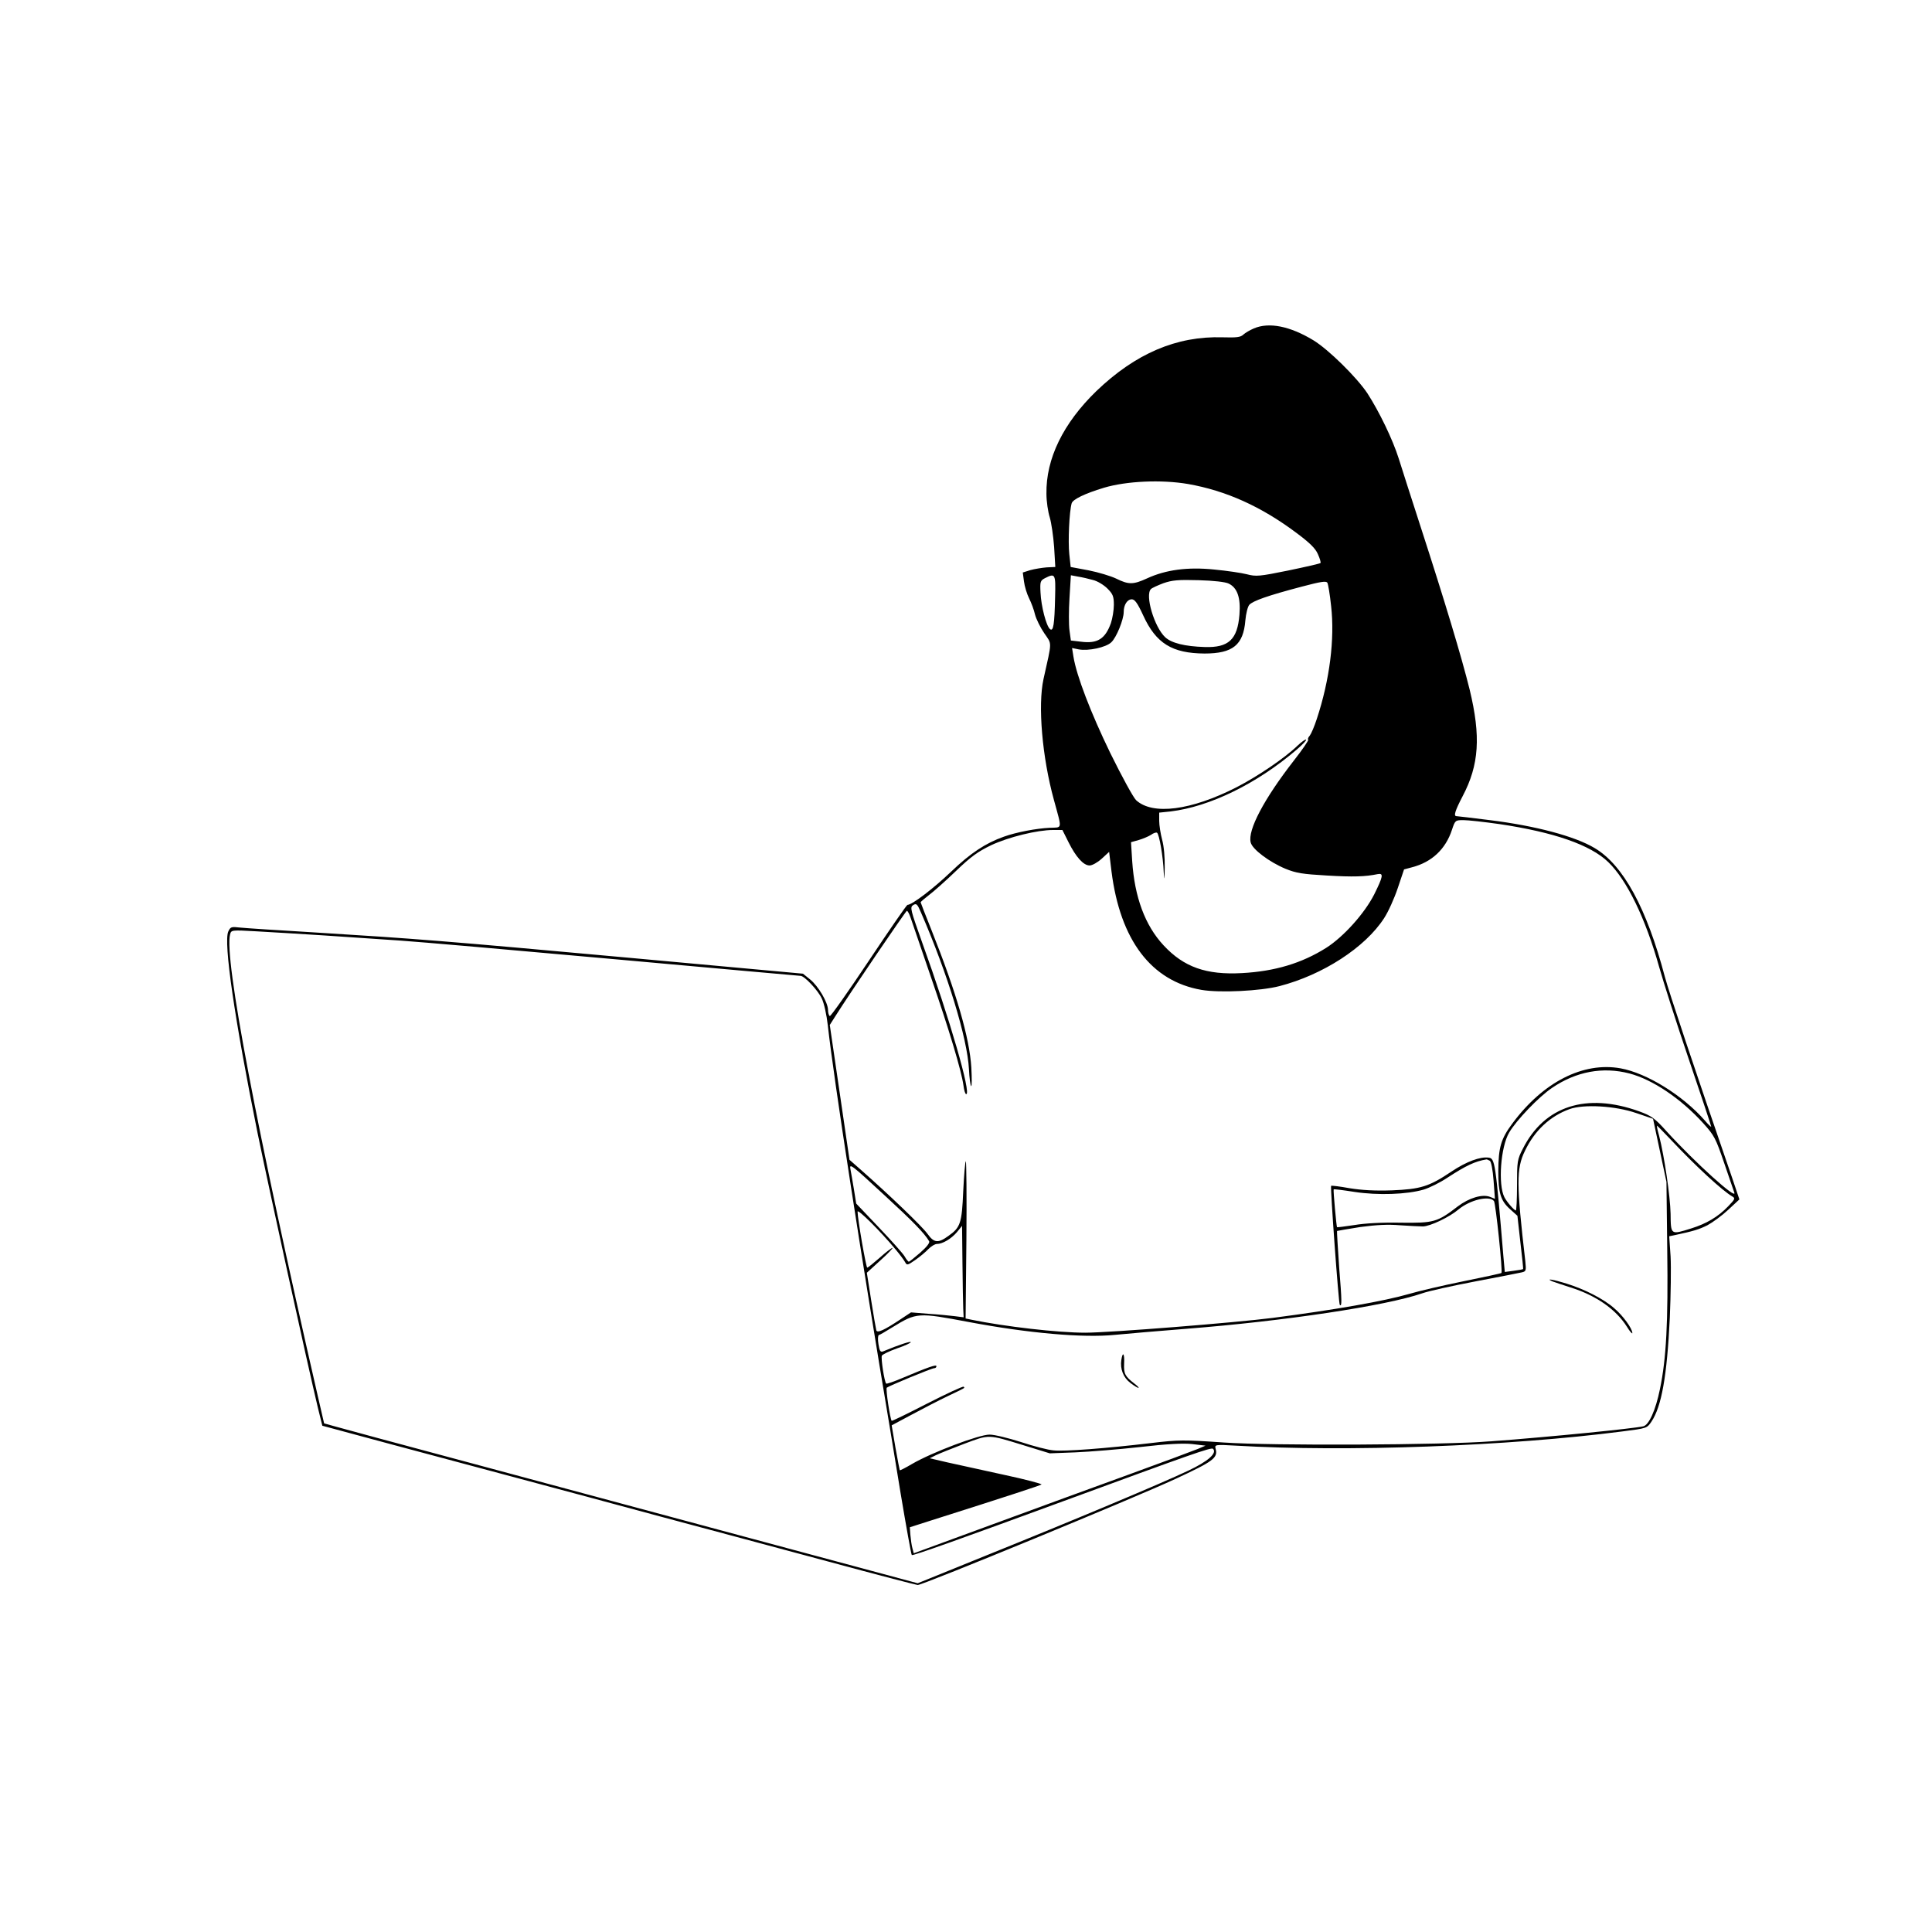 <?xml version="1.0" standalone="no"?>
<!DOCTYPE svg PUBLIC "-//W3C//DTD SVG 20010904//EN"
 "http://www.w3.org/TR/2001/REC-SVG-20010904/DTD/svg10.dtd">
<svg version="1.0" xmlns="http://www.w3.org/2000/svg"
 width="980pt" height="980pt" viewBox="0 0 980 980"
 preserveAspectRatio="xMidYMid meet">

<g transform="translate(0,980) scale(0.1,-0.1)"
fill="#000000" stroke="none">
<path d="M6360 8134 c-19 -8 -43 -22 -53 -31 -14 -14 -35 -16 -106 -14 -233 7
-441 -82 -640 -273 -168 -163 -256 -343 -253 -521 0 -38 8 -92 17 -120 8 -27
18 -95 22 -150 l6 -101 -44 -2 c-24 -2 -61 -8 -83 -14 l-38 -12 6 -45 c3 -25
15 -64 26 -86 11 -22 25 -59 30 -82 6 -23 27 -66 47 -95 40 -59 40 -35 -4
-233 -29 -133 -7 -395 53 -613 42 -154 44 -138 -22 -141 -66 -3 -168 -22 -232
-45 -93 -33 -169 -83 -268 -178 -90 -86 -198 -168 -221 -168 -4 0 -93 -129
-197 -285 -104 -156 -193 -282 -197 -279 -5 3 -9 17 -9 32 -1 38 -49 120 -91
154 l-36 29 -874 80 c-952 87 -1098 98 -1599 129 -184 11 -356 22 -383 25 -43
5 -48 4 -59 -20 -25 -55 32 -445 148 -1020 60 -292 252 -1168 306 -1394 l23
-93 345 -93 c190 -51 489 -131 665 -178 176 -47 496 -133 710 -191 215 -57
592 -159 839 -225 247 -67 455 -121 461 -121 27 0 1107 445 1307 538 194 90
217 107 204 154 -5 20 -2 21 102 15 562 -33 1382 -3 1961 72 125 16 125 16
148 50 51 76 79 231 93 526 5 116 7 256 4 312 l-7 102 29 6 c93 20 121 28 165
50 26 14 74 49 105 78 l57 53 -37 110 c-192 557 -321 944 -341 1019 -92 348
-211 567 -356 653 -100 60 -299 113 -533 142 -88 11 -163 20 -168 20 -16 0 -7
28 31 101 84 159 93 304 36 540 -41 166 -127 451 -248 824 -46 143 -97 300
-112 349 -31 98 -99 238 -159 331 -54 81 -197 222 -274 269 -119 72 -225 93
-302 60z m-334 -789 c193 -34 371 -114 550 -248 67 -50 97 -79 109 -108 10
-22 16 -42 13 -45 -3 -3 -77 -20 -164 -38 -147 -30 -163 -31 -209 -19 -27 7
-102 18 -165 24 -135 14 -247 -1 -342 -45 -70 -32 -93 -32 -156 -1 -27 13 -90
32 -140 42 l-91 17 -7 65 c-7 65 0 217 12 258 6 20 65 49 164 79 114 34 291
42 426 19z m-674 -572 c-3 -142 -9 -178 -26 -164 -19 16 -45 116 -48 185 -3
55 -1 61 22 73 53 27 55 22 52 -94z m192 85 c22 -5 55 -25 73 -43 28 -28 33
-40 33 -83 0 -27 -7 -69 -15 -93 -29 -80 -68 -105 -152 -94 l-51 6 -7 51 c-4
28 -4 102 0 165 l7 115 37 -7 c20 -3 54 -11 75 -17z m688 -18 c44 -21 62 -71
55 -158 -10 -126 -55 -168 -176 -164 -101 3 -169 20 -201 50 -55 52 -103 213
-72 244 6 6 35 19 64 30 44 15 74 18 178 15 75 -2 136 -9 152 -17z m520 -114
c19 -167 -7 -375 -73 -574 -12 -37 -28 -74 -35 -83 -8 -9 -12 -18 -8 -21 3 -3
-30 -51 -73 -106 -151 -194 -235 -353 -219 -415 8 -35 95 -100 177 -134 54
-22 87 -27 209 -34 133 -8 196 -6 258 7 31 6 28 -11 -17 -102 -49 -97 -156
-216 -244 -272 -124 -78 -260 -119 -427 -128 -181 -10 -295 30 -398 141 -94
101 -147 245 -159 427 l-6 96 39 11 c21 6 49 18 62 26 12 9 26 14 31 11 11 -7
31 -120 34 -201 3 -46 4 -40 5 25 1 49 -4 108 -13 140 -8 30 -15 74 -15 96 l0
42 58 6 c198 24 437 140 640 314 29 25 50 47 47 50 -3 3 -22 -10 -43 -30 -66
-64 -204 -157 -311 -212 -230 -117 -424 -142 -508 -65 -14 13 -73 121 -131
239 -99 204 -171 391 -187 489 l-7 44 34 -7 c49 -9 138 10 165 36 26 24 63
115 63 154 0 36 18 64 41 64 15 0 29 -19 58 -82 65 -142 147 -192 311 -193
143 0 197 43 207 168 3 34 12 70 20 79 18 20 94 47 265 92 98 26 125 30 131
20 4 -7 13 -60 19 -118z m853 -1106 c276 -41 462 -105 553 -193 95 -92 189
-286 258 -532 20 -71 87 -282 150 -467 63 -185 114 -339 114 -343 0 -3 -15 11
-32 31 -112 128 -295 241 -428 265 -190 34 -393 -70 -548 -279 -59 -79 -71
-122 -72 -242 0 -111 12 -150 58 -192 l39 -35 15 -134 c9 -74 15 -135 14 -136
-2 -2 -23 -6 -48 -9 l-45 -6 -7 78 c-40 479 -43 498 -75 502 -42 6 -113 -20
-189 -71 -113 -76 -156 -89 -302 -95 -86 -3 -153 1 -215 11 -49 9 -91 14 -93
12 -5 -5 38 -598 44 -604 11 -11 11 17 -3 188 -7 101 -12 185 -11 187 2 1 55
10 118 20 82 11 140 14 200 9 47 -3 100 -6 118 -6 37 1 134 47 180 86 59 49
156 72 180 43 9 -12 45 -358 38 -365 -1 -2 -88 -21 -192 -42 -104 -21 -228
-50 -275 -64 -128 -37 -378 -81 -694 -122 -186 -24 -827 -75 -950 -75 -139 0
-408 31 -578 66 l-29 6 4 399 c2 219 0 399 -3 399 -3 0 -9 -68 -13 -151 -7
-164 -14 -185 -75 -228 -52 -38 -73 -36 -106 10 -27 38 -195 199 -338 325
l-58 51 -50 342 -50 342 28 44 c75 119 358 535 363 535 4 0 12 -15 18 -32 6
-18 52 -152 102 -298 96 -278 156 -479 167 -555 3 -25 9 -45 14 -45 27 0 -82
378 -224 771 -59 166 -62 177 -45 188 16 10 21 6 39 -36 136 -313 236 -640
244 -797 2 -43 7 -81 11 -85 4 -3 4 39 1 94 -9 150 -76 381 -202 697 -30 75
-55 139 -55 141 0 3 19 19 41 36 23 17 85 72 137 122 78 75 112 99 180 132 88
41 233 77 314 77 l47 0 31 -62 c38 -76 76 -118 107 -118 13 0 40 15 61 34 l38
35 12 -99 c44 -349 202 -557 456 -601 93 -16 299 -6 396 19 220 57 435 196
531 345 21 32 52 101 69 152 l32 95 41 11 c100 26 170 92 202 190 16 48 17 49
58 49 23 0 105 -9 182 -20z m-5960 -565 c121 -8 294 -20 385 -26 91 -6 583
-49 1093 -95 511 -46 933 -84 938 -84 19 0 88 -73 107 -114 12 -24 25 -84 31
-137 31 -279 167 -1159 316 -2049 2 -14 27 -162 54 -329 28 -167 53 -306 56
-309 4 -5 259 86 765 272 648 238 754 276 763 267 22 -22 -26 -64 -126 -111
-139 -66 -600 -259 -1022 -429 l-350 -142 -580 156 c-736 198 -948 255 -1710
460 -341 91 -643 173 -671 181 l-50 14 -33 143 c-310 1350 -475 2219 -444
2337 6 23 7 23 132 16 69 -4 225 -13 346 -21z m6620 -700 c118 -31 262 -128
375 -253 56 -62 63 -76 106 -202 25 -74 48 -141 51 -149 17 -43 -200 153 -343
310 -61 68 -77 79 -140 102 -267 96 -480 27 -589 -189 -29 -56 -30 -65 -30
-186 0 -71 -3 -128 -6 -128 -8 0 -45 42 -58 67 -33 65 -19 255 24 328 37 63
151 182 218 227 122 83 257 108 392 73z m35 -201 l85 -29 34 -160 34 -160 4
-345 c5 -367 -5 -553 -37 -706 -22 -108 -56 -183 -85 -189 -56 -12 -456 -52
-770 -76 -247 -19 -1110 -23 -1358 -6 -202 14 -228 14 -370 -3 -227 -27 -437
-43 -493 -37 -27 2 -101 21 -164 42 -63 20 -135 38 -160 38 -52 1 -295 -91
-394 -149 -32 -19 -60 -33 -62 -32 -1 2 -11 54 -22 116 l-19 112 101 54 c56
30 137 72 181 93 96 46 90 42 83 49 -4 3 -86 -35 -184 -85 -97 -50 -179 -90
-181 -88 -8 9 -31 162 -25 168 11 9 228 99 241 99 6 0 11 4 11 10 0 10 -40 -4
-173 -60 -42 -18 -80 -31 -82 -28 -9 9 -27 127 -22 141 2 6 37 23 76 37 39 13
71 28 71 32 0 6 -57 -12 -141 -47 -13 -5 -18 3 -23 37 -4 24 -3 44 2 46 5 1
36 19 68 39 124 76 129 76 389 27 303 -57 579 -81 740 -65 61 6 225 20 365 31
496 39 1010 116 1195 180 31 11 152 38 268 60 117 22 223 43 236 46 22 5 23 8
18 57 -45 390 -46 469 -2 559 49 103 127 176 226 212 72 26 232 17 339 -20z
m176 -136 c128 -136 261 -258 311 -287 16 -9 14 -14 -22 -51 -50 -52 -109 -87
-186 -111 -105 -33 -104 -34 -105 74 -2 91 -32 293 -58 395 -8 28 -13 52 -11
52 2 0 34 -33 71 -72z m-919 -106 c7 -4 15 -46 19 -100 l7 -93 -25 10 c-39 15
-106 -5 -163 -48 -105 -81 -122 -85 -290 -83 -93 2 -182 -3 -235 -12 -47 -7
-86 -12 -88 -11 -3 3 -20 189 -17 192 1 2 49 -4 106 -13 119 -18 265 -13 351
12 29 9 82 35 118 59 97 63 141 84 200 94 3 0 10 -3 17 -7z m-3066 -179 c137
-126 198 -188 222 -229 4 -8 -11 -28 -45 -58 -29 -25 -55 -46 -58 -46 -3 0
-13 12 -22 28 -9 15 -68 81 -131 147 l-114 120 -12 75 c-7 41 -14 85 -17 98
-7 34 3 26 177 -135z m53 -272 c20 -24 41 -52 47 -63 9 -17 12 -17 52 11 23
16 53 41 66 55 14 14 33 26 43 26 29 0 73 26 102 60 l26 32 2 -189 c1 -103 3
-208 4 -232 l2 -43 -47 6 c-25 3 -85 9 -133 12 l-87 7 -53 -35 c-84 -56 -118
-71 -123 -56 -2 7 -14 76 -26 152 l-22 140 69 63 c38 34 65 63 61 63 -5 0 -34
-22 -65 -50 -31 -27 -59 -50 -63 -50 -6 0 -49 248 -49 284 0 16 117 -100 194
-193z m651 -993 l130 -40 130 5 c72 3 219 15 328 27 138 16 219 20 265 15 l67
-8 -40 -17 c-22 -9 -177 -67 -345 -128 -168 -61 -483 -176 -700 -256 l-395
-145 -7 26 c-4 14 -8 44 -10 66 l-3 40 100 32 c413 131 561 180 568 185 4 3
-82 26 -190 49 -109 24 -238 52 -287 63 l-90 21 30 15 c16 8 81 34 144 58 131
49 119 49 305 -8z"/>
<path d="M7875 3300 c11 -4 52 -18 90 -30 131 -41 231 -111 287 -199 15 -25
28 -39 28 -33 0 23 -48 89 -92 126 -53 47 -151 97 -242 125 -67 21 -110 28
-71 11z"/>
<path d="M5688 2902 c-7 -46 10 -90 46 -117 18 -14 36 -25 41 -25 4 0 -5 10
-21 22 -48 37 -54 50 -52 101 3 51 -7 65 -14 19z"/>
</g>
</svg>

